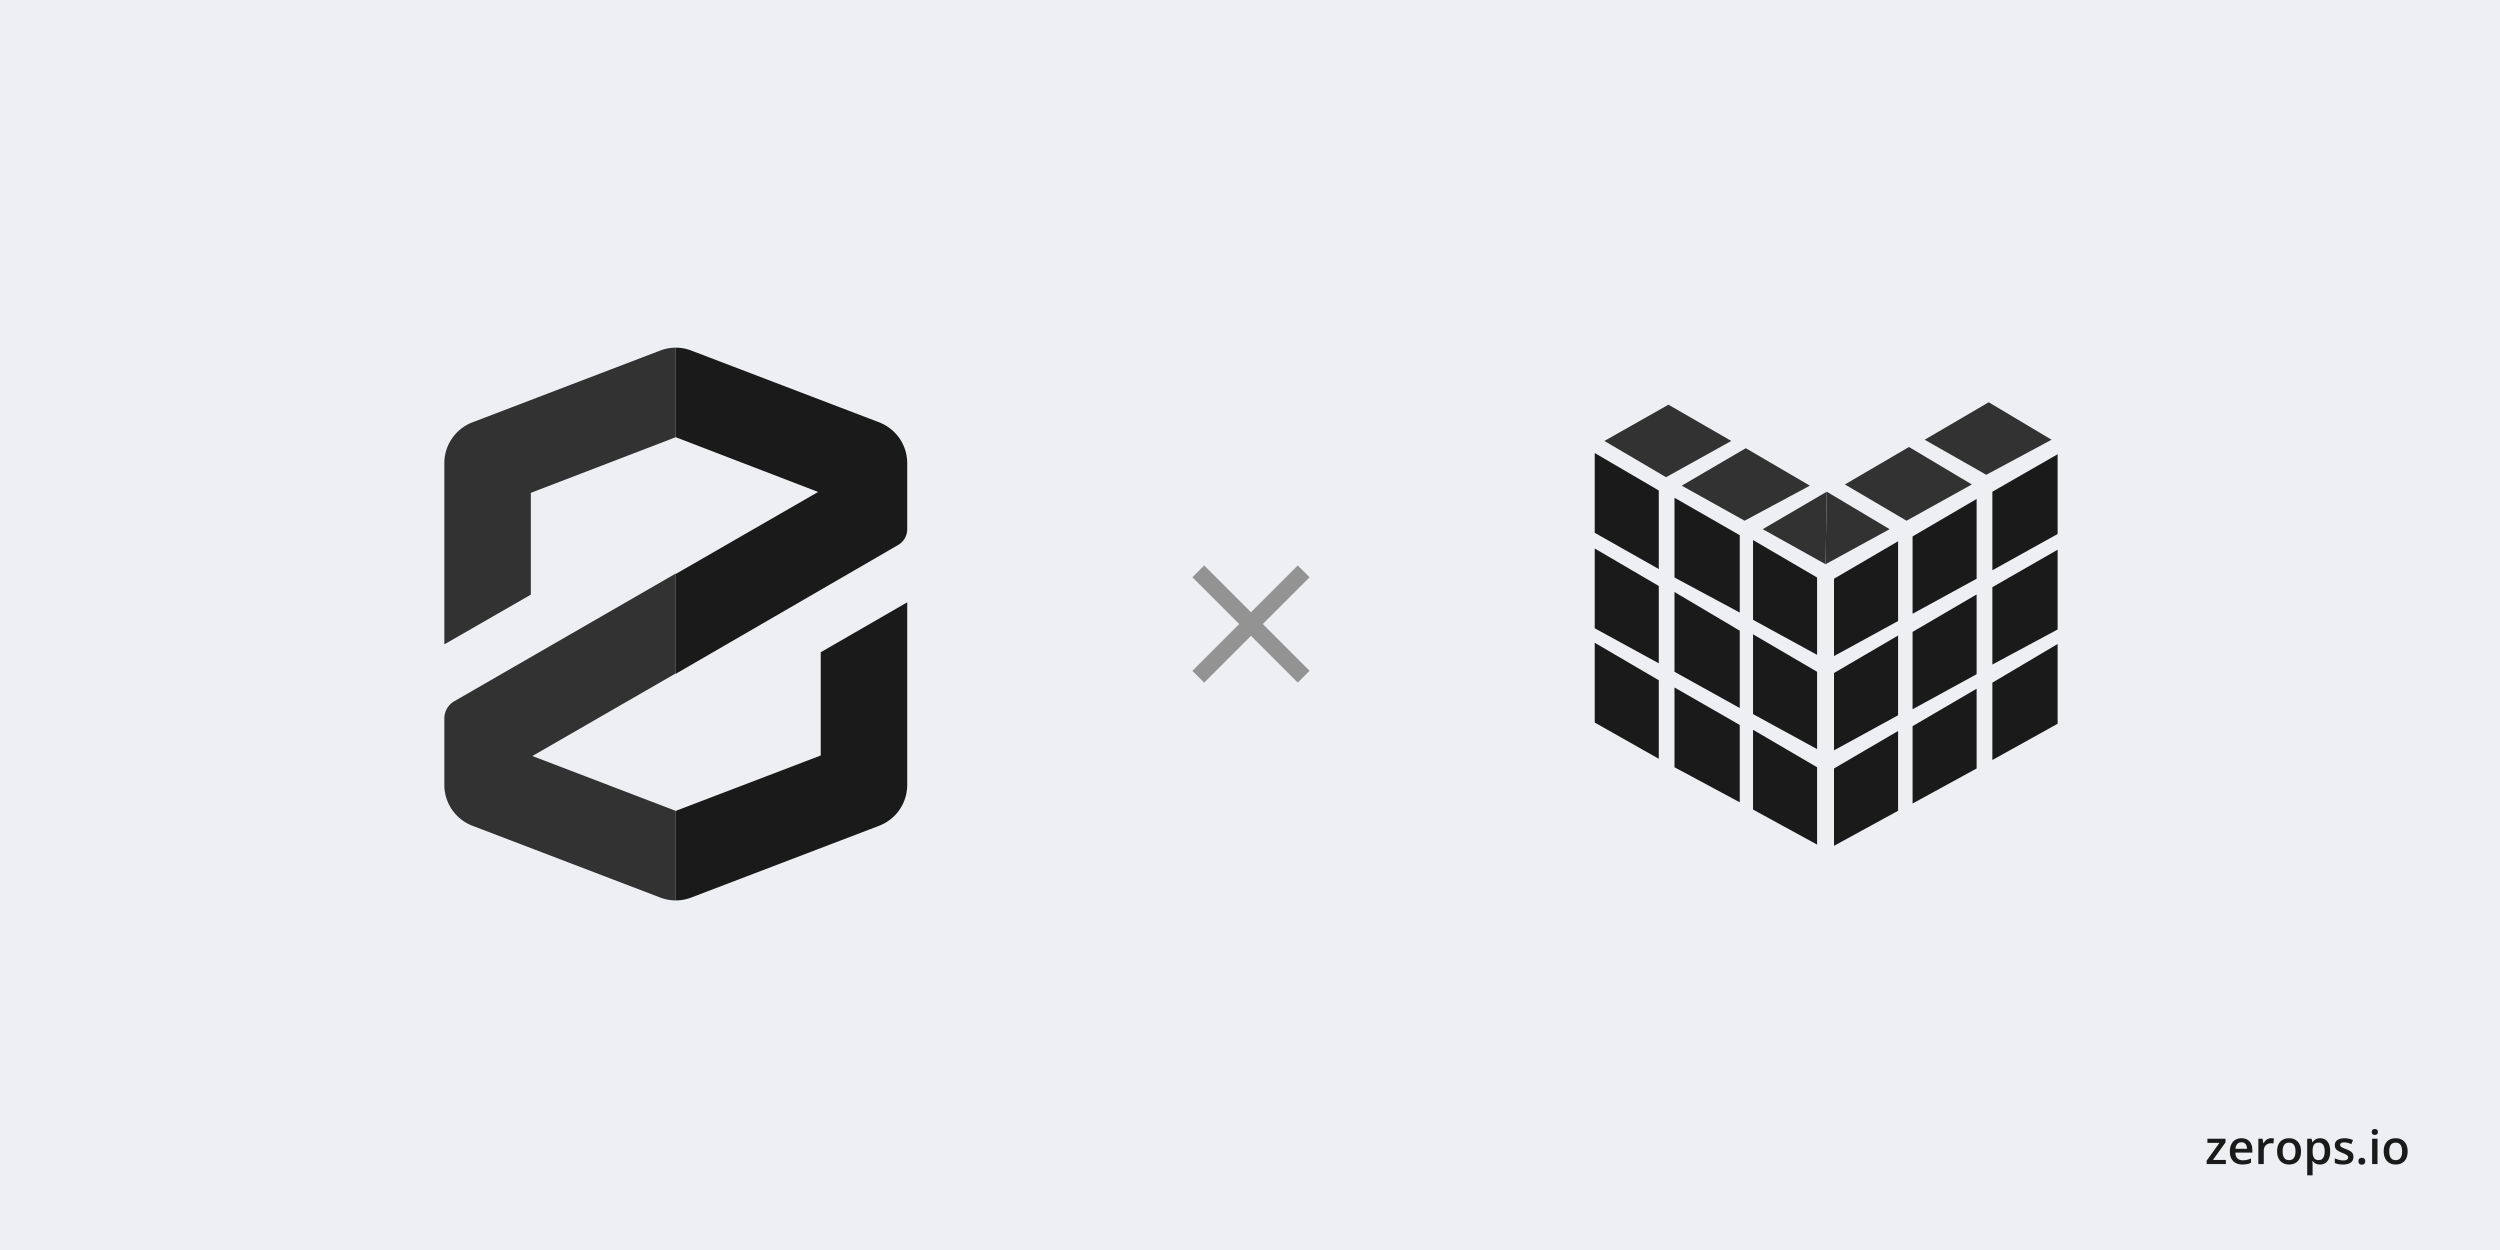 <svg width="1280" height="640" fill="none" xmlns="http://www.w3.org/2000/svg"><path fill="#EDEFF3" d="M0 0h1280v640H0z"/><path d="M1139.65 596h-9.85v-1.699l6.55-9.153h-6.15v-2.121h9.26v1.875l-6.42 8.977h6.61V596Zm7.97-13.219c1.16 0 2.15.239 2.98.715.83.477 1.46 1.152 1.91 2.027.44.875.67 1.922.67 3.141v1.477h-8.66c.03 1.257.36 2.226 1 2.906.65.68 1.56 1.019 2.72 1.019.83 0 1.57-.078 2.23-.234.66-.164 1.35-.402 2.05-.715v2.238c-.65.305-1.31.528-1.98.668-.67.141-1.48.211-2.42.211-1.27 0-2.39-.246-3.36-.738-.96-.5-1.71-1.242-2.26-2.226-.54-.985-.81-2.208-.81-3.668 0-1.454.25-2.688.74-3.704.49-1.015 1.18-1.789 2.07-2.32.89-.531 1.93-.797 3.12-.797Zm0 2.074c-.87 0-1.57.282-2.11.844-.53.563-.84 1.387-.94 2.473h5.91c-.01-.649-.12-1.223-.33-1.723-.2-.5-.51-.89-.94-1.172-.41-.281-.94-.422-1.59-.422Zm15.24-2.074c.21 0 .45.012.71.035.26.024.48.055.67.094l-.26 2.578a3.41 3.41 0 0 0-.61-.105 6.093 6.093 0 0 0-.63-.035c-.49 0-.96.082-1.41.246-.44.156-.84.398-1.18.726-.35.321-.61.723-.81 1.207-.2.485-.29 1.047-.29 1.688V596h-2.77v-12.973h2.16l.37 2.285h.13c.26-.46.58-.882.96-1.265.39-.383.82-.688 1.31-.914a3.83 3.83 0 0 1 1.65-.352Zm15.26 6.703c0 1.078-.14 2.036-.42 2.871-.28.836-.69 1.543-1.23 2.122a5.398 5.398 0 0 1-1.94 1.312c-.76.297-1.62.445-2.57.445-.89 0-1.71-.148-2.45-.445a5.537 5.537 0 0 1-1.93-1.312c-.54-.579-.96-1.286-1.26-2.122-.29-.835-.44-1.793-.44-2.871 0-1.429.24-2.64.74-3.632.5-1 1.21-1.762 2.13-2.286.92-.523 2.02-.785 3.29-.785 1.2 0 2.25.262 3.17.785.91.524 1.63 1.286 2.14 2.286.52 1 .77 2.21.77 3.632Zm-9.41 0c0 .946.12 1.754.34 2.426.24.672.6 1.188 1.08 1.547.49.352 1.11.527 1.88.527.76 0 1.39-.175 1.87-.527.49-.359.84-.875 1.07-1.547.23-.672.34-1.48.34-2.426 0-.945-.11-1.746-.34-2.402-.23-.664-.58-1.168-1.07-1.512-.48-.351-1.11-.527-1.88-.527-1.14 0-1.98.383-2.5 1.148-.52.766-.79 1.864-.79 3.293Zm19.24-6.703c1.53 0 2.77.563 3.7 1.688.94 1.125 1.4 2.797 1.4 5.015 0 1.469-.21 2.707-.65 3.715-.43 1-1.04 1.758-1.82 2.274-.77.507-1.67.761-2.7.761-.66 0-1.23-.086-1.72-.257a4.414 4.414 0 0 1-1.24-.668 5.114 5.114 0 0 1-.87-.914h-.16c.04.312.07.66.11 1.043.04.374.05.718.05 1.031v5.285h-2.76v-18.727h2.25l.39 1.793h.12c.25-.367.54-.707.88-1.019.36-.313.78-.559 1.27-.739.5-.187 1.08-.281 1.75-.281Zm-.74 2.25c-.76 0-1.37.153-1.83.457-.45.297-.79.746-1 1.348-.2.602-.31 1.355-.33 2.262v.386c0 .961.1 1.778.3 2.45.2.664.53 1.171.99 1.523.47.344 1.11.516 1.9.516.67 0 1.23-.184 1.67-.551.44-.367.77-.891.99-1.57.22-.68.33-1.481.33-2.403 0-1.398-.25-2.484-.75-3.258-.49-.773-1.25-1.16-2.27-1.16Zm17.75 7.266c0 .851-.21 1.57-.62 2.156-.41.586-1.02 1.031-1.82 1.336-.79.297-1.75.445-2.9.445-.91 0-1.69-.066-2.35-.199a8.017 8.017 0 0 1-1.84-.586v-2.379c.62.289 1.31.539 2.08.75.77.211 1.5.317 2.19.317.91 0 1.56-.141 1.96-.422.39-.289.59-.672.59-1.149 0-.281-.08-.531-.24-.75-.16-.226-.46-.457-.89-.691-.43-.242-1.07-.531-1.9-.867-.82-.328-1.51-.656-2.08-.985-.56-.328-.98-.722-1.27-1.183-.29-.469-.44-1.067-.44-1.793 0-1.149.46-2.02 1.36-2.613.92-.602 2.12-.903 3.62-.903.8 0 1.55.082 2.25.246.72.157 1.41.387 2.09.692l-.87 2.074c-.58-.258-1.17-.469-1.77-.633a6.28 6.28 0 0 0-1.79-.258c-.71 0-1.25.11-1.63.328-.37.219-.55.532-.55.938 0 .305.09.562.27.773.18.211.49.422.93.633.44.211 1.06.473 1.85.785.77.297 1.44.61 2 .938.57.32 1.01.715 1.31 1.183.31.469.46 1.075.46 1.817Zm2.58 2.25c0-.641.16-1.09.49-1.348.34-.265.74-.398 1.22-.398s.88.133 1.22.398c.34.258.51.707.51 1.348 0 .625-.17 1.078-.51 1.359-.34.274-.74.41-1.22.41s-.88-.136-1.22-.41c-.33-.281-.49-.734-.49-1.359Zm9.74-11.52V596h-2.76v-12.973h2.76Zm-1.36-4.968c.42 0 .78.113 1.09.339.31.227.47.618.47 1.172 0 .547-.16.938-.47 1.172-.31.227-.67.34-1.09.34-.44 0-.81-.113-1.12-.34-.29-.234-.44-.625-.44-1.172 0-.554.15-.945.44-1.172.31-.226.68-.339 1.12-.339Zm16.79 11.425c0 1.078-.14 2.036-.42 2.871-.28.836-.69 1.543-1.23 2.122a5.437 5.437 0 0 1-1.95 1.312c-.75.297-1.61.445-2.56.445-.89 0-1.71-.148-2.45-.445a5.67 5.67 0 0 1-1.94-1.312c-.54-.579-.95-1.286-1.25-2.122-.3-.835-.45-1.793-.45-2.871 0-1.429.25-2.64.74-3.632.5-1 1.21-1.762 2.14-2.286.92-.523 2.02-.785 3.29-.785 1.19 0 2.25.262 3.16.785.92.524 1.63 1.286 2.15 2.286.51 1 .77 2.21.77 3.632Zm-9.41 0c0 .946.11 1.754.34 2.426.24.672.59 1.188 1.08 1.547.48.352 1.11.527 1.87.527.77 0 1.39-.175 1.88-.527.48-.359.84-.875 1.07-1.547.22-.672.34-1.48.34-2.426 0-.945-.12-1.746-.34-2.402-.23-.664-.59-1.168-1.07-1.512-.49-.351-1.11-.527-1.89-.527-1.14 0-1.97.383-2.49 1.148-.53.766-.79 1.864-.79 3.293Z" fill="#1A1A1A"/><path d="m338.096 179.457-96.358 36.828a22.421 22.421 0 0 0-14.237 20.909v92.714l44.283-25.449v-52.131L346 223.853V178c-2.701.006-5.378.5-7.904 1.457ZM272.568 387.084 346 344.763v-51.122l-113.455 65.416a10.205 10.205 0 0 0-5.045 8.745v34.249a22.426 22.426 0 0 0 14.238 20.684l96.358 36.828A22.404 22.404 0 0 0 346 461.02v-45.852l-73.432-28.084Z" fill="#323232"/><path d="M459.791 279.066a9.36 9.36 0 0 0 4.709-8.24v-33.632a22.42 22.42 0 0 0-14.238-20.909l-96.414-36.828A22.44 22.44 0 0 0 346 178v45.853l72.872 28.027L346 293.865v51.122l113.791-65.921ZM353.848 459.563l96.414-36.828a22.421 22.421 0 0 0 14.238-20.684v-93.667l-44.283 25.561v52.859L346 415.168v45.852a22.418 22.418 0 0 0 7.848-1.457Z" fill="#1A1A1A"/><path d="m670.5 295.553-6.043-6.043-23.957 23.957-23.957-23.957-6.043 6.043 23.957 23.957-23.957 23.957 6.043 6.043 23.957-23.957 23.957 23.957 6.043-6.043-23.957-23.957 23.957-23.957Z" fill="#939393"/><path d="m821.451 225.764 32.796-18.564 32.177 18.564-33.415 18.563-31.558-18.563ZM861.052 248.659l32.795-19.182 32.796 19.182-33.414 17.945-32.177-17.945ZM944.593 248.041l32.795-19.183 32.182 19.183-33.419 18.563-31.558-18.563ZM985.424 225.145l32.796-19.182 32.18 19.182-33.42 17.945-31.556-17.945Z" fill="#323232"/><path d="M816.5 231.951v40.84l32.796 18.564v-40.221L816.5 231.951ZM857.339 254.847v40.84l33.414 17.945v-39.603l-33.414-19.182ZM897.557 276.505v40.84l32.795 17.944v-39.602l-32.795-19.182ZM1053.5 232.571v40.84l-33.41 18.564v-40.221l33.41-19.183ZM1012.03 255.466v40.84l-32.791 17.945v-39.602l32.791-19.183ZM971.814 277.124v40.839l-32.795 17.945v-39.602l32.795-19.182ZM816.5 280.837v40.84l32.796 17.944v-39.602L816.5 280.837ZM857.339 303.112v40.84l33.414 18.564v-39.602l-33.414-19.802ZM897.557 324.769v40.84l32.795 17.945v-39.602l-32.795-19.183ZM1053.5 281.455v40.84l-33.41 17.945v-39.603l33.41-19.182ZM1012.03 304.351v40.839l-32.791 17.945v-39.602l32.791-19.182ZM971.814 325.389v40.84l-32.795 17.945v-39.602l32.795-19.183ZM816.5 329.102v40.84l32.796 18.563v-40.221L816.5 329.102ZM857.339 351.996v40.84l33.414 17.945v-39.602l-33.414-19.183ZM897.557 373.654v40.84l32.795 17.945v-39.603l-32.795-19.182ZM1053.5 329.721v40.839l-33.41 18.564v-39.602l33.41-19.801ZM1012.03 352.615v40.84L979.239 411.4v-39.603l32.791-19.182ZM971.814 374.273v40.84l-32.795 17.945v-39.603l32.795-19.182Z" fill="#1A1A1A"/><path d="m935.304 251.753-32.796 19.183 32.177 17.945.619-37.128Z" fill="#323232"/><path d="m935.301 251.753-.618 37.128 32.795-17.945-32.177-19.183Z" fill="#323232"/></svg>
